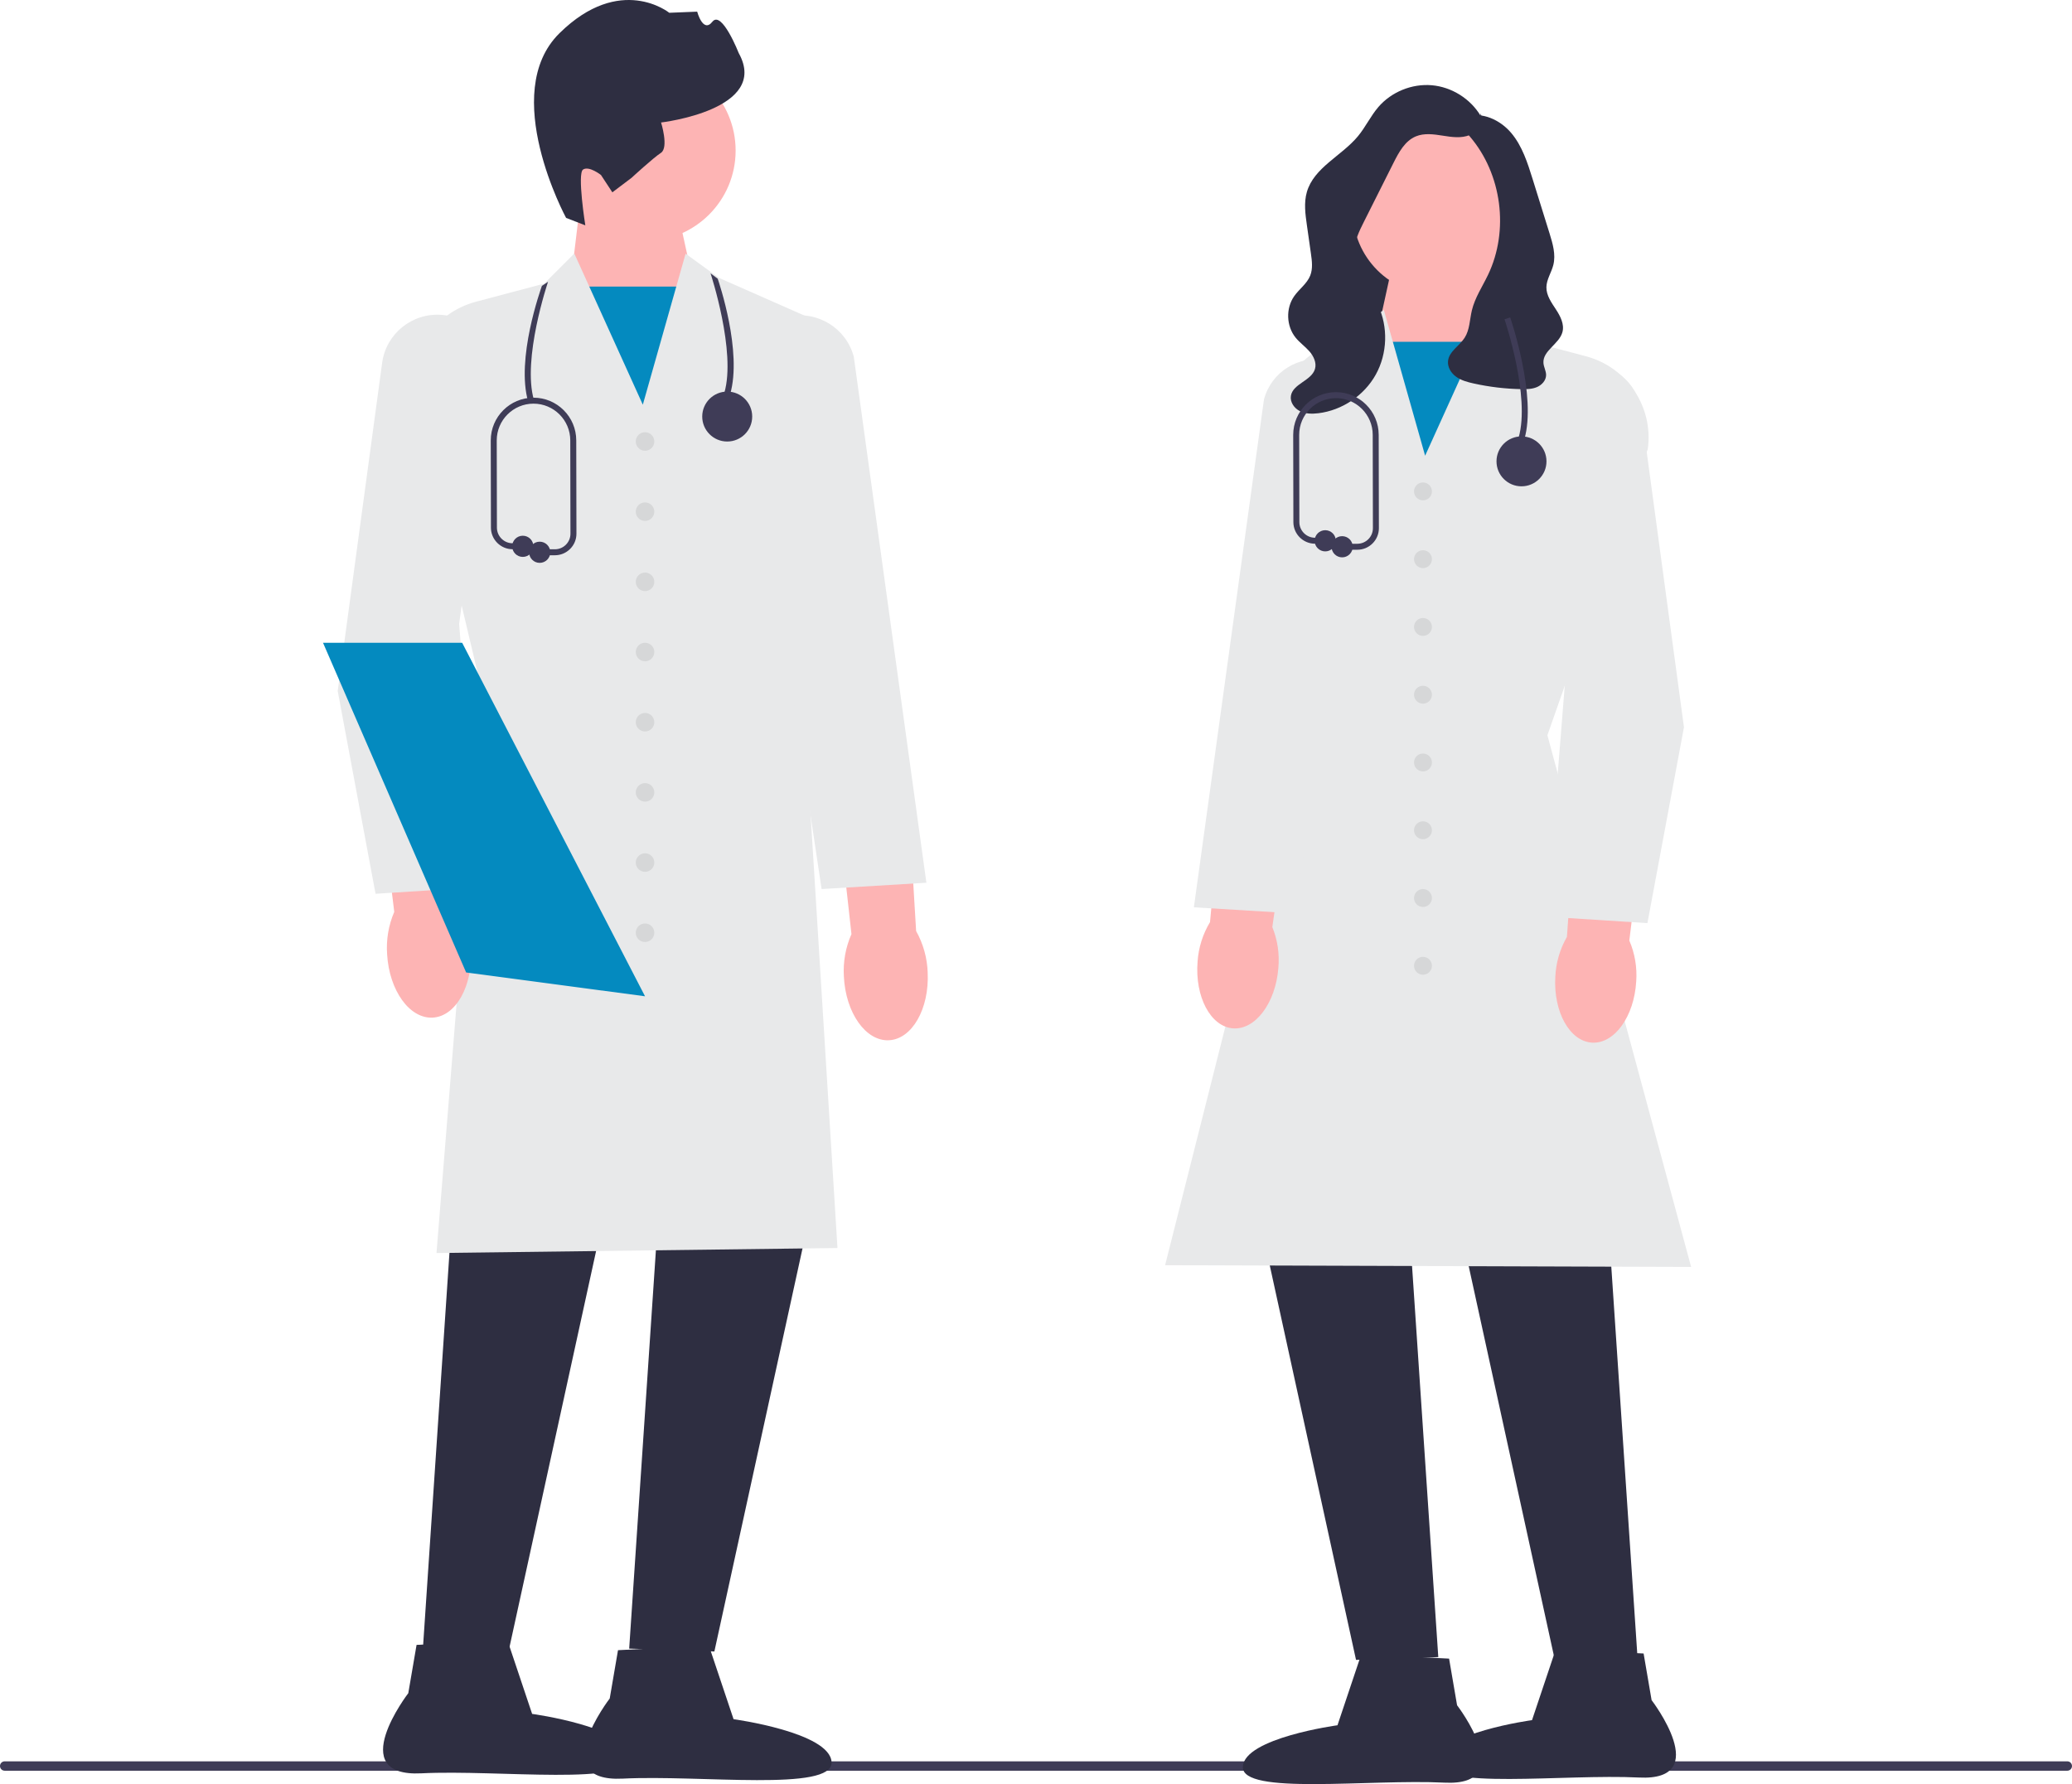 <svg width="627" height="540" viewBox="0 0 627 540" fill="none" xmlns="http://www.w3.org/2000/svg">
<g clip-path="url(#clip0_224_5802)">
<path d="M0 534.531C0 535.319 0.633 535.952 1.422 535.952H625.578C626.367 535.952 627 535.319 627 534.531C627 533.743 626.367 533.11 625.578 533.11H1.422C0.633 533.11 0 533.743 0 534.531Z" fill="#3F3C57"/>
<path d="M203.644 57.388L210.431 88.341L195.994 131.424L172.734 85.135L175.962 58.281L203.644 57.388Z" fill="#FDB4B4"/>
<path d="M211.692 86.738H171.531V135.232H211.692V86.738Z" fill="#048ABF"/>
<path d="M195.177 72.98C210.325 72.98 222.605 60.708 222.605 45.57C222.605 30.432 210.325 18.161 195.177 18.161C180.03 18.161 167.75 30.432 167.75 45.57C167.75 60.708 180.03 72.98 195.177 72.98Z" fill="#FDB4B4"/>
<path d="M171.303 65.952C171.303 65.952 150.859 28.219 169.292 10.061C187.725 -8.097 202.522 3.868 202.522 3.868L210.972 3.527C210.972 3.527 212.734 10.172 215.575 6.575C218.417 2.977 223.552 16.079 223.552 16.079C233.083 33.232 200.044 37.075 200.044 37.075C200.044 37.075 202.429 44.669 200.004 46.26C197.58 47.85 191.101 53.834 191.101 53.834L185.301 58.211L181.855 52.963C181.855 52.963 178.255 50.123 176.437 51.316C174.618 52.509 177.12 68.205 177.12 68.205L171.303 65.952Z" fill="#2E2E41"/>
<path d="M138.4 343.547L127.914 499.865L153.693 500.738L187.773 344.857L138.4 343.547Z" fill="#2E2E41"/>
<path d="M200.88 342.674L190.394 498.992L216.173 499.865L250.253 343.984L200.88 342.674Z" fill="#2E2E41"/>
<path d="M132.086 379.261L145.809 209.009L124.764 120.355C122.95 107.177 131.259 94.707 144.082 91.307L164.675 85.847L173.79 76.738L194.521 122.491L207.469 76.773L217.567 84.112L247.516 97.317L247.503 97.626L242.699 204.72L253.422 377.745L252.946 377.752L132.086 379.261Z" fill="#E8E9EA"/>
<path d="M214.517 498.089L221.982 520.357C221.982 520.357 251.183 524.325 251.638 533.359C252.092 542.394 211.951 537.164 188.446 538.345C164.941 539.526 184.507 514.088 184.507 514.088L187.012 499.47L214.517 498.089Z" fill="#2E2E41"/>
<path d="M153.56 496.486L161.025 518.754C161.025 518.754 190.226 522.722 190.681 531.756C191.135 540.791 150.994 535.561 127.489 536.742C103.984 537.922 123.55 512.485 123.55 512.485L126.055 497.867L153.56 496.486Z" fill="#2E2E41"/>
<path d="M117.144 288.842C116.827 284.452 117.568 280.049 119.303 276.003L113.732 230.334L135.555 228.32L138.855 274.863C141.048 278.679 142.295 282.965 142.491 287.361C143.133 298.358 137.979 307.599 130.978 308.008C123.978 308.416 117.784 299.835 117.144 288.842Z" fill="#FDB4B4"/>
<path d="M255.361 295.546C255.092 291.152 255.88 286.758 257.66 282.731L252.588 237.004L274.431 235.228L277.224 281.804C279.375 285.644 280.575 289.943 280.723 294.341C281.245 305.344 275.99 314.529 268.986 314.861C261.981 315.193 255.881 306.545 255.361 295.546Z" fill="#FDB4B4"/>
<path d="M113.643 270.527L113.569 270.133L102.196 209.15L115.634 109.846C116.833 100.98 124.755 94.594 133.688 95.307C138.353 95.681 142.538 97.892 145.474 101.534C148.41 105.177 149.68 109.735 149.051 114.37L138.937 188.847L145.305 268.507L113.643 270.527Z" fill="#E8E9EA"/>
<path d="M248.621 269.096L225.755 116.562C224.566 112.089 225.262 107.409 227.724 103.431C230.186 99.454 234.065 96.742 238.649 95.794C247.417 93.982 256.076 99.338 258.364 107.987L280.331 267.181L248.621 269.096Z" fill="#E8E9EA"/>
<path d="M195.192 136.434C196.742 136.434 197.999 135.178 197.999 133.629C197.999 132.079 196.742 130.823 195.192 130.823C193.642 130.823 192.385 132.079 192.385 133.629C192.385 135.178 193.642 136.434 195.192 136.434Z" fill="#D6D7D8"/>
<path d="M195.192 157.675C196.742 157.675 197.999 156.419 197.999 154.87C197.999 153.32 196.742 152.064 195.192 152.064C193.642 152.064 192.385 153.32 192.385 154.87C192.385 156.419 193.642 157.675 195.192 157.675Z" fill="#D6D7D8"/>
<path d="M195.192 178.916C196.742 178.916 197.999 177.66 197.999 176.111C197.999 174.561 196.742 173.305 195.192 173.305C193.642 173.305 192.385 174.561 192.385 176.111C192.385 177.66 193.642 178.916 195.192 178.916Z" fill="#D6D7D8"/>
<path d="M195.192 200.157C196.742 200.157 197.999 198.901 197.999 197.352C197.999 195.802 196.742 194.546 195.192 194.546C193.642 194.546 192.385 195.802 192.385 197.352C192.385 198.901 193.642 200.157 195.192 200.157Z" fill="#D6D7D8"/>
<path d="M195.192 221.398C196.742 221.398 197.999 220.142 197.999 218.593C197.999 217.044 196.742 215.788 195.192 215.788C193.642 215.788 192.385 217.044 192.385 218.593C192.385 220.142 193.642 221.398 195.192 221.398Z" fill="#D6D7D8"/>
<path d="M195.192 242.639C196.742 242.639 197.999 241.383 197.999 239.834C197.999 238.285 196.742 237.029 195.192 237.029C193.642 237.029 192.385 238.285 192.385 239.834C192.385 241.383 193.642 242.639 195.192 242.639Z" fill="#D6D7D8"/>
<path d="M195.192 263.88C196.742 263.88 197.999 262.624 197.999 261.075C197.999 259.526 196.742 258.27 195.192 258.27C193.642 258.27 192.385 259.526 192.385 261.075C192.385 262.624 193.642 263.88 195.192 263.88Z" fill="#D6D7D8"/>
<path d="M195.192 285.122C196.742 285.122 197.999 283.866 197.999 282.316C197.999 280.767 196.742 279.511 195.192 279.511C193.642 279.511 192.385 280.767 192.385 282.316C192.385 283.866 193.642 285.122 195.192 285.122Z" fill="#D6D7D8"/>
<path d="M195.195 301.553L142.079 294.479L141.057 294.343L113.91 231.79L97.744 194.548H139.853L195.195 301.553Z" fill="#048ABF"/>
<path d="M408.162 64.194L441.932 45.706V98.529H402.876L408.162 64.194Z" fill="#2E2E41"/>
<path d="M449.172 75.971L452.289 101.904L429.827 146.605L415.885 105L422.44 75.109L449.172 75.971Z" fill="#FDB4B4"/>
<path d="M453.45 103.452H414.667V150.282H453.45V103.452Z" fill="#048ABF"/>
<path d="M485.444 351.449L495.571 502.403L470.677 503.246L437.766 352.714L485.444 351.449Z" fill="#2E2E41"/>
<path d="M425.108 350.606L435.235 501.56L410.341 502.403L377.43 351.871L425.108 350.606Z" fill="#2E2E41"/>
<path d="M511.745 383.465L511.152 383.464L352.566 382.946L352.708 382.385L393.48 220.949L383.267 139.479C381.332 124.041 389.602 109.449 403.845 103.169L408.987 100.902L418.756 93.803L431.252 137.933L451.264 93.769L460.08 102.577L479.961 107.849C492.354 111.134 500.382 123.183 498.636 135.876L498.615 135.964L468.253 222.543L511.745 383.465Z" fill="#E8E9EA"/>
<path d="M411.939 500.688L438.501 502.022L440.92 516.138C440.92 516.138 459.815 540.703 437.116 539.562C414.418 538.422 375.654 543.473 376.093 534.748C376.531 526.024 404.731 522.192 404.731 522.192L411.939 500.688Z" fill="#2E2E41"/>
<path d="M470.805 499.139L497.366 500.474L499.785 514.59C499.785 514.59 518.68 539.154 495.981 538.014C473.283 536.874 434.519 541.925 434.958 533.2C435.397 524.475 463.597 520.644 463.597 520.644L470.805 499.139Z" fill="#2E2E41"/>
<path d="M495.128 297.073C494.51 307.689 488.528 315.975 481.768 315.581C475.008 315.187 470.031 306.262 470.65 295.643C470.84 291.397 472.044 287.259 474.162 283.574L477.349 238.628L498.423 240.572L493.043 284.675C494.719 288.582 495.434 292.833 495.128 297.073Z" fill="#FDB4B4"/>
<path d="M386.834 293.037C385.99 303.637 379.833 311.794 373.082 311.256C366.332 310.718 361.546 301.69 362.392 291.086C362.672 286.845 363.963 282.734 366.159 279.094L370.303 234.226L391.331 236.619L385.013 280.597C386.605 284.538 387.23 288.804 386.834 293.037Z" fill="#FDB4B4"/>
<path d="M498.522 279.403L467.916 277.45L467.953 276.992L474.067 200.509L464.301 128.59C463.692 124.11 464.92 119.704 467.757 116.183C470.595 112.662 474.641 110.524 479.151 110.164C487.785 109.483 495.441 115.647 496.601 124.217L509.578 220.116L509.565 220.187L498.522 279.403Z" fill="#E8E9EA"/>
<path d="M391.929 276.473L361.275 274.621L361.342 274.137L382.48 120.926C384.704 112.511 393.076 107.335 401.548 109.086C405.979 110.002 409.729 112.623 412.108 116.468C414.488 120.313 415.161 124.837 414.002 129.207L391.929 276.473Z" fill="#E8E9EA"/>
<path d="M430.601 151.443C432.099 151.443 433.312 150.23 433.312 148.734C433.312 147.237 432.099 146.024 430.601 146.024C429.104 146.024 427.891 147.237 427.891 148.734C427.891 150.23 429.104 151.443 430.601 151.443Z" fill="#D6D7D8"/>
<path d="M430.601 171.955C432.099 171.955 433.312 170.742 433.312 169.246C433.312 167.75 432.099 166.537 430.601 166.537C429.104 166.537 427.891 167.75 427.891 169.246C427.891 170.742 429.104 171.955 430.601 171.955Z" fill="#D6D7D8"/>
<path d="M430.601 192.467C432.099 192.467 433.312 191.254 433.312 189.758C433.312 188.262 432.099 187.049 430.601 187.049C429.104 187.049 427.891 188.262 427.891 189.758C427.891 191.254 429.104 192.467 430.601 192.467Z" fill="#D6D7D8"/>
<path d="M430.601 212.979C432.099 212.979 433.312 211.766 433.312 210.27C433.312 208.774 432.099 207.561 430.601 207.561C429.104 207.561 427.891 208.774 427.891 210.27C427.891 211.766 429.104 212.979 430.601 212.979Z" fill="#D6D7D8"/>
<path d="M430.601 233.491C432.099 233.491 433.312 232.278 433.312 230.782C433.312 229.286 432.099 228.073 430.601 228.073C429.104 228.073 427.891 229.286 427.891 230.782C427.891 232.278 429.104 233.491 430.601 233.491Z" fill="#D6D7D8"/>
<path d="M430.601 254.004C432.099 254.004 433.312 252.791 433.312 251.294C433.312 249.798 432.099 248.585 430.601 248.585C429.104 248.585 427.891 249.798 427.891 251.294C427.891 252.791 429.104 254.004 430.601 254.004Z" fill="#D6D7D8"/>
<path d="M430.601 274.516C432.099 274.516 433.312 273.303 433.312 271.807C433.312 270.31 432.099 269.097 430.601 269.097C429.104 269.097 427.891 270.31 427.891 271.807C427.891 273.303 429.104 274.516 430.601 274.516Z" fill="#D6D7D8"/>
<path d="M430.601 295.028C432.099 295.028 433.312 293.815 433.312 292.319C433.312 290.823 432.099 289.61 430.601 289.61C429.104 289.61 427.891 290.823 427.891 292.319C427.891 293.815 429.104 295.028 430.601 295.028Z" fill="#D6D7D8"/>
<path d="M434.717 89.206C448.721 89.206 460.073 77.861 460.073 63.866C460.073 49.871 448.721 38.526 434.717 38.526C420.713 38.526 409.36 49.871 409.36 63.866C409.36 77.861 420.713 89.206 434.717 89.206Z" fill="#FDB4B4"/>
<path d="M448.005 34.284C449.22 36.754 447.293 39.839 444.743 40.877C442.193 41.915 439.312 41.495 436.592 41.062C433.873 40.63 430.988 40.22 428.445 41.277C425.155 42.644 423.301 46.074 421.703 49.256C418.719 55.198 415.736 61.139 412.753 67.081C411.295 69.983 409.805 73.017 409.777 76.264C409.725 82.226 414.457 86.99 417.003 92.381C420.103 98.945 419.848 106.99 416.337 113.344C412.827 119.699 406.151 124.201 398.941 125.077C397.044 125.307 395.036 125.282 393.33 124.421C391.625 123.56 390.323 121.679 390.639 119.795C391.257 116.111 396.889 115.25 397.924 111.661C398.464 109.787 397.507 107.786 396.218 106.323C394.929 104.859 393.298 103.718 392.068 102.204C389.233 98.713 389.044 93.325 391.628 89.644C393.147 87.481 395.496 85.874 396.478 83.421C397.314 81.329 397.01 78.978 396.694 76.749C396.286 73.883 395.879 71.018 395.472 68.152C394.997 64.809 394.529 61.346 395.468 58.103C397.62 50.67 406.018 47.179 410.943 41.208C413.232 38.433 414.771 35.097 417.119 32.372C421.06 27.8 427.263 25.278 433.278 25.802C439.293 26.326 444.966 29.884 448.055 35.069" fill="#2E2E41"/>
<path d="M444.002 34.753C442.763 35.196 442.304 36.808 442.66 38.074C443.017 39.339 443.95 40.345 444.805 41.344C454.472 52.65 456.718 69.75 450.3 83.166C448.593 86.734 446.319 90.093 445.398 93.94C444.728 96.739 444.764 99.809 443.21 102.232C441.628 104.699 438.493 106.352 438.183 109.266C437.984 111.136 439.125 112.952 440.653 114.048C442.182 115.144 444.05 115.646 445.886 116.055C450.66 117.118 455.54 117.698 460.43 117.784C462.024 117.812 463.669 117.778 465.131 117.143C466.594 116.508 467.842 115.132 467.859 113.538C467.872 112.286 467.149 111.131 467.057 109.882C466.781 106.14 471.819 104.149 472.801 100.527C473.447 98.146 472.175 95.696 470.82 93.633C469.466 91.571 467.92 89.406 467.953 86.939C467.985 84.577 469.468 82.498 470.044 80.207C470.842 77.039 469.862 73.726 468.891 70.606C468.065 67.955 467.239 65.303 466.414 62.651C465.536 59.832 464.658 57.013 463.78 54.194C462.247 49.273 460.639 44.209 457.322 40.262C454.005 36.315 448.51 33.728 443.611 35.339" fill="#2E2E41"/>
<path d="M461.28 132.946L459.543 132.44C463.163 120.033 455.356 96.88 455.277 96.648L456.991 96.064C457.322 97.035 465.06 119.996 461.28 132.946Z" fill="#3F3C57"/>
<path d="M460.412 147.197C464.588 147.197 467.974 143.813 467.974 139.64C467.974 135.466 464.588 132.083 460.412 132.083C456.235 132.083 452.85 135.466 452.85 139.64C452.85 143.813 456.235 147.197 460.412 147.197Z" fill="#3F3C57"/>
<path d="M410.725 166.394H406.139C405.638 166.394 405.234 165.989 405.234 165.49C405.234 164.99 405.638 164.585 406.139 164.585H410.725C411.989 164.585 413.176 164.093 414.069 163.199C414.961 162.305 415.451 161.118 415.449 159.855L415.393 131.626C415.393 125.493 410.402 120.506 404.267 120.506C398.133 120.506 393.141 125.493 393.141 131.624L393.197 158.047C393.202 160.625 395.305 162.738 397.884 162.758L401.032 162.782C401.532 162.785 401.934 163.193 401.93 163.693C401.927 164.19 401.522 164.591 401.025 164.591H401.018L397.87 164.567C394.302 164.539 391.393 161.616 391.386 158.05L391.331 131.626C391.331 124.496 397.134 118.697 404.267 118.697C411.4 118.697 417.203 124.496 417.203 131.624L417.259 159.852C417.263 161.598 416.585 163.241 415.35 164.477C414.116 165.713 412.472 166.394 410.725 166.394Z" fill="#3F3C57"/>
<path d="M401.025 166.892C402.797 166.892 404.234 165.457 404.234 163.686C404.234 161.915 402.797 160.48 401.025 160.48C399.253 160.48 397.817 161.915 397.817 163.686C397.817 165.457 399.253 166.892 401.025 166.892Z" fill="#3F3C57"/>
<path d="M406.139 168.696C407.91 168.696 409.347 167.26 409.347 165.49C409.347 163.719 407.91 162.283 406.139 162.283C404.367 162.283 402.93 163.719 402.93 165.49C402.93 167.26 404.367 168.696 406.139 168.696Z" fill="#3F3C57"/>
<path d="M220.928 119.387L219.19 118.88C222.811 106.474 215.092 82.962 215.013 82.73L217.185 84.366C217.517 85.338 224.708 106.437 220.928 119.387Z" fill="#3F3C57"/>
<path d="M159.838 121.591L161.576 121.085C157.955 108.678 165.762 85.525 165.841 85.293L163.982 86.537C163.65 87.508 156.058 108.641 159.838 121.591Z" fill="#3F3C57"/>
<path d="M220.059 133.637C224.236 133.637 227.621 130.254 227.621 126.08C227.621 121.907 224.236 118.523 220.059 118.523C215.883 118.523 212.497 121.907 212.497 126.08C212.497 130.254 215.883 133.637 220.059 133.637Z" fill="#3F3C57"/>
<path d="M167.9 168.064H163.314C162.813 168.064 162.408 167.659 162.408 167.159C162.408 166.66 162.813 166.255 163.314 166.255H167.9C169.164 166.255 170.351 165.763 171.244 164.869C172.136 163.975 172.626 162.788 172.624 161.525L172.568 133.296C172.568 127.163 167.577 122.176 161.442 122.176C155.308 122.176 150.316 127.163 150.316 133.294L150.371 159.717C150.377 162.295 152.48 164.408 155.059 164.428L158.207 164.451C158.706 164.455 159.109 164.863 159.105 165.363C159.102 165.86 158.697 166.261 158.2 166.261H158.193L155.045 166.237C151.477 166.209 148.568 163.286 148.561 159.72L148.505 133.296C148.505 126.166 154.309 120.366 161.442 120.366C168.575 120.366 174.378 126.166 174.378 133.294L174.434 161.522C174.437 163.268 173.759 164.911 172.525 166.147C171.29 167.383 169.647 168.064 167.9 168.064Z" fill="#3F3C57"/>
<path d="M158.2 168.562C159.972 168.562 161.408 167.127 161.408 165.356C161.408 163.585 159.972 162.15 158.2 162.15C156.428 162.15 154.992 163.585 154.992 165.356C154.992 167.127 156.428 168.562 158.2 168.562Z" fill="#3F3C57"/>
<path d="M163.313 170.366C165.085 170.366 166.522 168.93 166.522 167.16C166.522 165.389 165.085 163.953 163.313 163.953C161.541 163.953 160.105 165.389 160.105 167.16C160.105 168.93 161.541 170.366 163.313 170.366Z" fill="#3F3C57"/>
</g>
<defs>
<clipPath id="clip0_224_5802">
<rect width="627" height="540" fill="white"/>
</clipPath>
</defs>
</svg>
